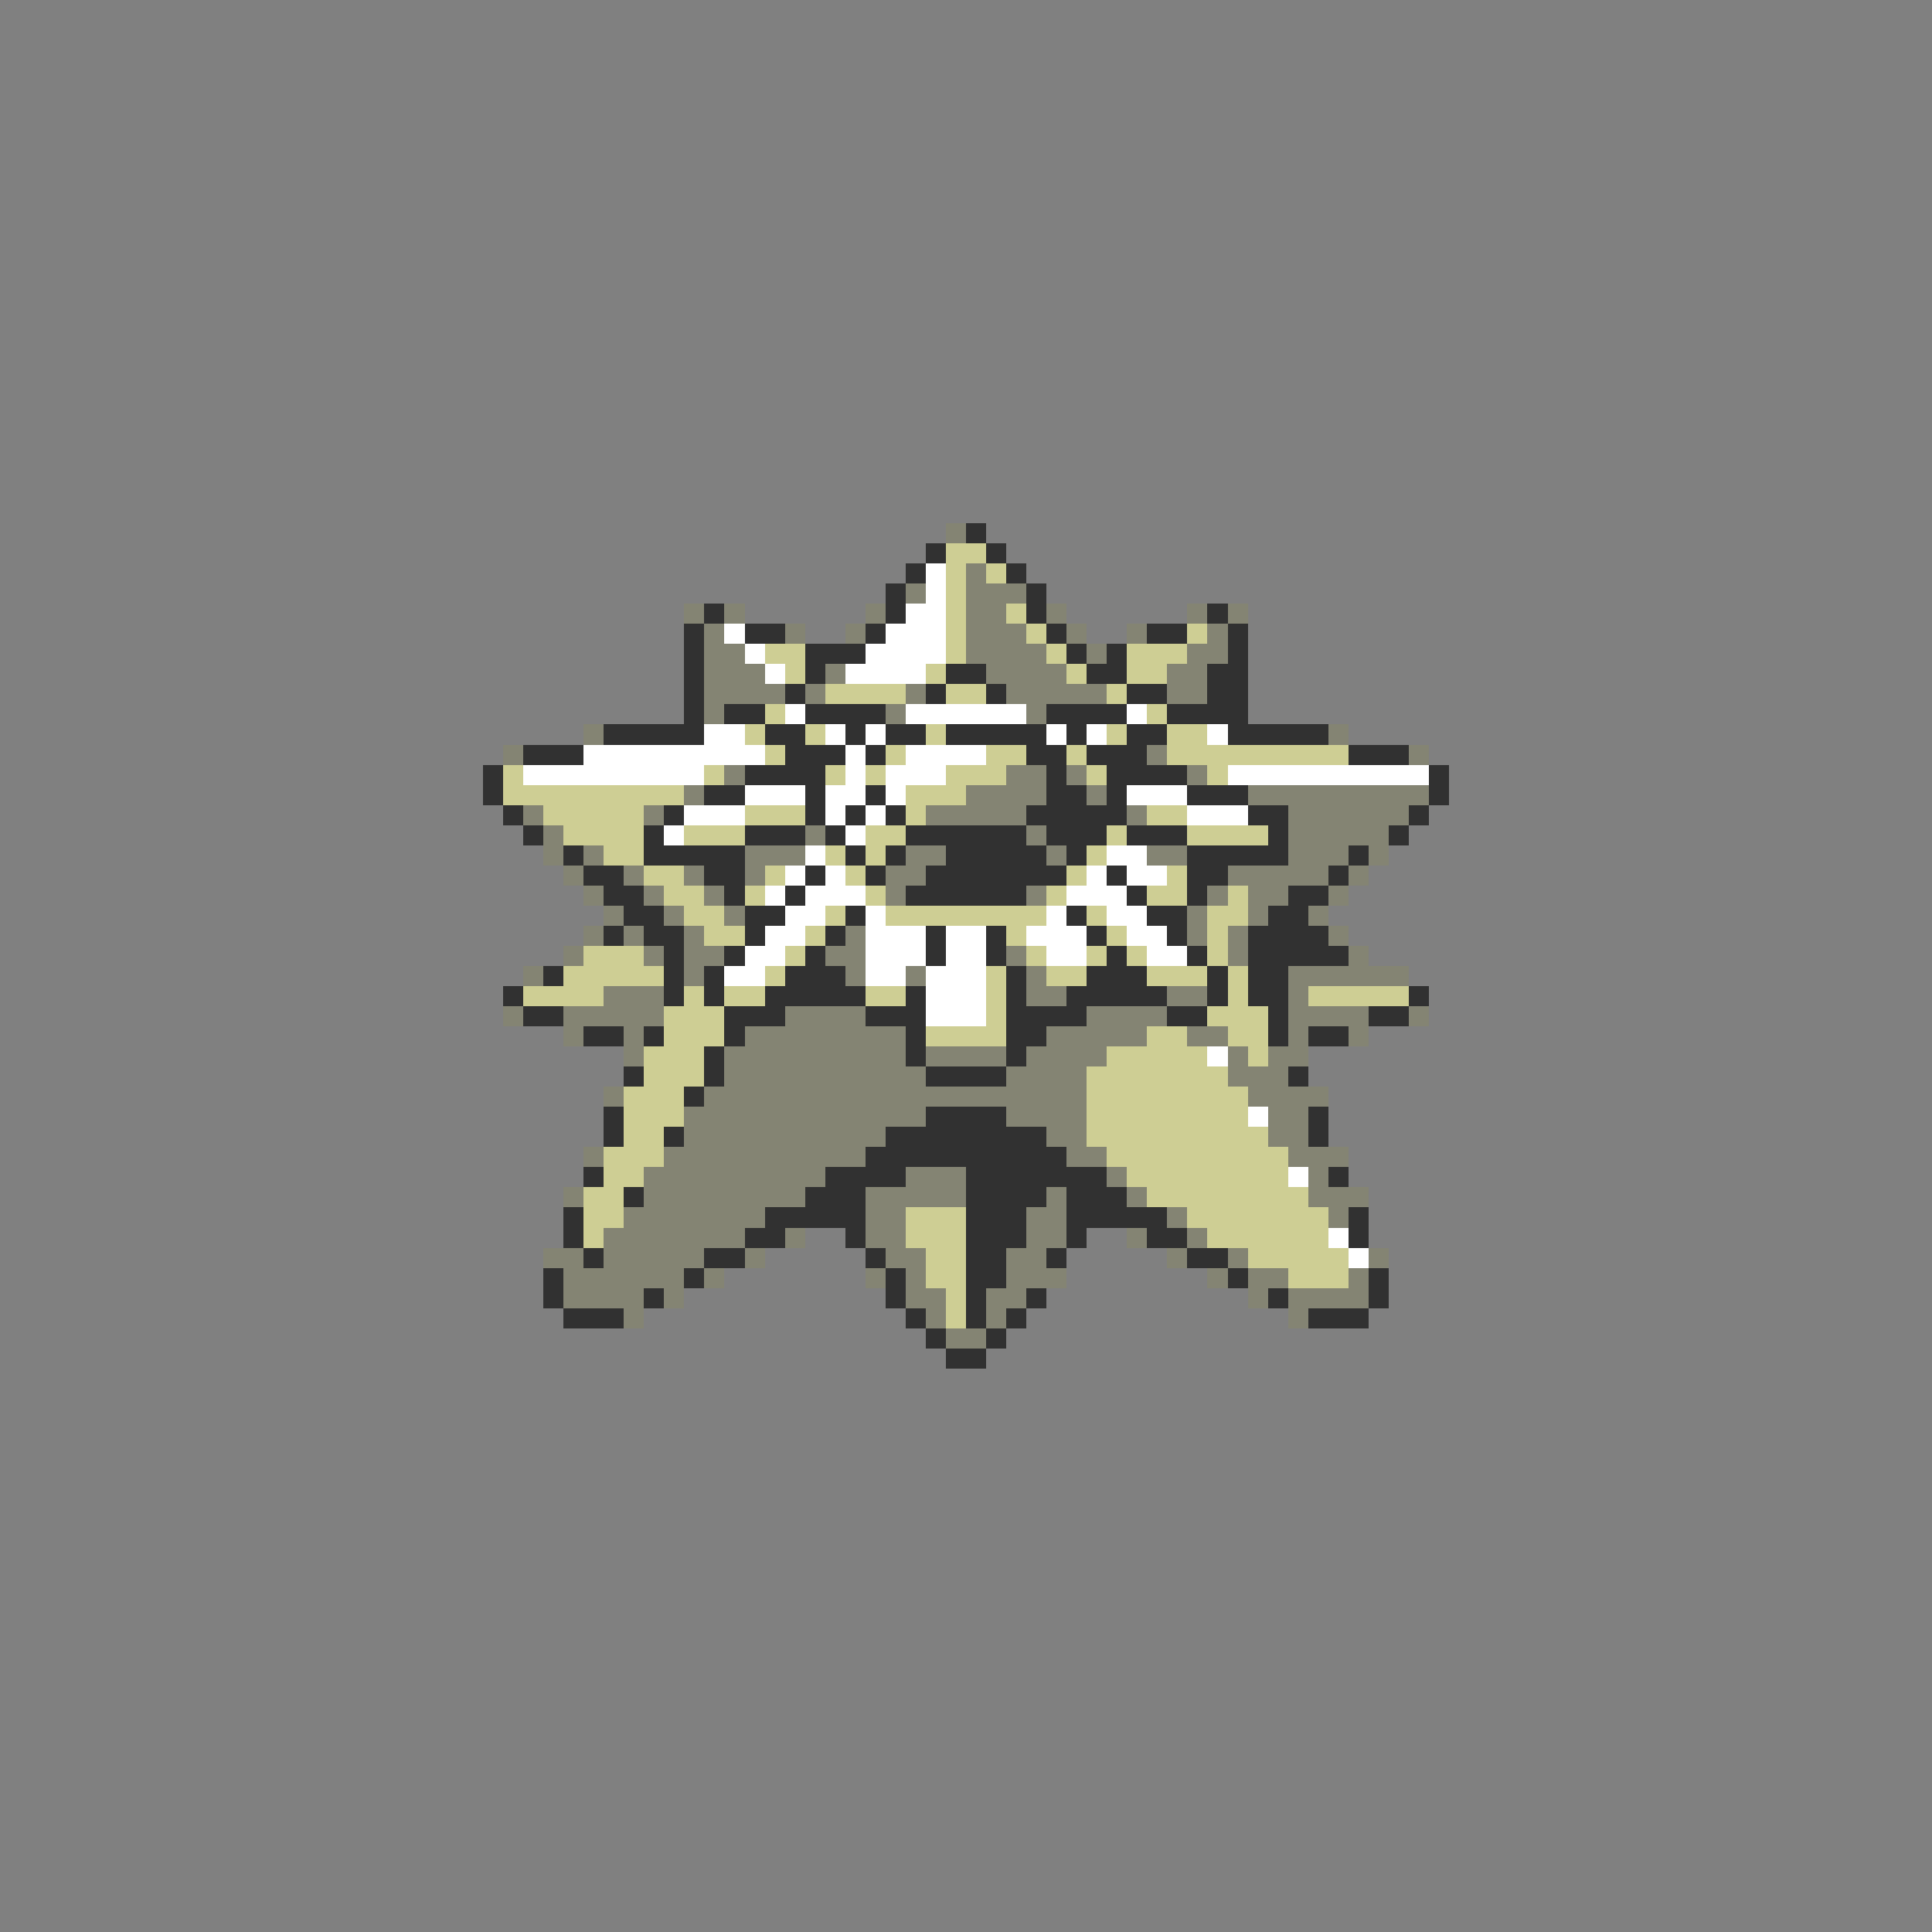 <svg xmlns="http://www.w3.org/2000/svg" viewBox="0 -0.5 96 96" shape-rendering="crispEdges">
<rect x="0" y="-0.5" width="96" height="96" fill="#808080" stroke="none"/>
<path stroke="#848473" d="M47 26h1M48 28h1M45 29h1M48 29h3M34 30h1M36 30h1M43 30h1M48 30h2M52 30h1M59 30h1M61 30h1M35 31h1M39 31h1M42 31h1M48 31h3M53 31h1M56 31h1M60 31h1M35 32h2M48 32h4M54 32h1M59 32h2M35 33h3M41 33h1M49 33h4M58 33h2M35 34h4M40 34h1M45 34h1M50 34h5M58 34h2M35 35h1M44 35h1M51 35h1M29 36h1M66 36h1M25 37h1M57 37h1M70 37h1M36 38h1M50 38h2M53 38h1M59 38h1M34 39h1M48 39h4M54 39h1M62 39h9M26 40h1M32 40h1M46 40h5M56 40h1M64 40h6M27 41h1M40 41h1M51 41h1M64 41h5M27 42h1M29 42h1M37 42h3M45 42h2M52 42h1M57 42h2M64 42h3M68 42h1M28 43h1M31 43h1M34 43h1M37 43h1M44 43h2M61 43h5M67 43h1M29 44h1M32 44h1M35 44h1M44 44h1M51 44h1M60 44h1M62 44h2M66 44h1M30 45h1M33 45h1M36 45h1M59 45h1M62 45h1M65 45h1M29 46h1M31 46h1M34 46h1M42 46h1M59 46h1M61 46h1M66 46h1M28 47h1M32 47h1M34 47h2M41 47h2M50 47h1M61 47h1M67 47h1M26 48h1M34 48h1M42 48h1M45 48h1M51 48h1M64 48h6M30 49h3M51 49h2M58 49h2M64 49h1M25 50h1M28 50h5M39 50h4M54 50h4M64 50h4M70 50h1M28 51h1M31 51h1M37 51h8M52 51h5M59 51h2M64 51h1M67 51h1M31 52h1M36 52h9M46 52h4M51 52h4M61 52h1M63 52h2M36 53h10M50 53h4M61 53h3M30 54h1M35 54h19M62 54h4M34 55h12M50 55h4M63 55h2M34 56h10M52 56h2M63 56h2M29 57h1M33 57h10M53 57h2M64 57h3M32 58h9M45 58h3M55 58h1M65 58h1M28 59h1M32 59h8M43 59h5M52 59h1M56 59h1M65 59h3M31 60h7M43 60h2M51 60h2M58 60h1M66 60h1M30 61h7M39 61h1M43 61h2M51 61h2M56 61h1M59 61h1M27 62h2M30 62h5M37 62h1M44 62h2M50 62h2M58 62h1M61 62h1M68 62h1M28 63h6M35 63h1M43 63h1M45 63h1M50 63h3M60 63h1M62 63h2M67 63h1M28 64h4M33 64h1M45 64h2M49 64h2M62 64h1M64 64h4M31 65h1M46 65h1M49 65h1M64 65h1M47 66h2" />
<path stroke="#313131" d="M48 26h1M46 27h1M49 27h1M45 28h1M50 28h1M44 29h1M51 29h1M35 30h1M44 30h1M51 30h1M60 30h1M34 31h1M37 31h2M43 31h1M52 31h1M57 31h2M61 31h1M34 32h1M40 32h3M53 32h1M55 32h1M61 32h1M34 33h1M40 33h1M47 33h2M54 33h2M60 33h2M34 34h1M39 34h1M46 34h1M49 34h1M56 34h2M60 34h2M34 35h1M36 35h2M40 35h4M52 35h4M58 35h4M30 36h5M38 36h2M42 36h1M44 36h2M47 36h5M53 36h1M56 36h2M61 36h5M26 37h3M39 37h3M43 37h1M51 37h2M54 37h3M67 37h3M24 38h1M37 38h4M52 38h1M55 38h4M71 38h1M24 39h1M35 39h2M40 39h1M43 39h1M52 39h2M55 39h1M59 39h3M71 39h1M25 40h1M33 40h1M40 40h1M42 40h1M44 40h1M51 40h5M62 40h2M70 40h1M26 41h1M32 41h1M37 41h3M41 41h1M45 41h6M52 41h3M56 41h3M63 41h1M69 41h1M28 42h1M32 42h5M42 42h1M44 42h1M47 42h5M53 42h1M59 42h5M67 42h1M29 43h2M35 43h2M40 43h1M43 43h1M46 43h7M55 43h1M59 43h2M66 43h1M30 44h2M36 44h1M39 44h1M45 44h6M56 44h1M59 44h1M64 44h2M31 45h2M37 45h2M42 45h1M53 45h1M57 45h2M63 45h2M30 46h1M32 46h2M37 46h1M41 46h1M46 46h1M49 46h1M54 46h1M58 46h1M62 46h4M33 47h1M36 47h1M40 47h1M46 47h1M49 47h1M55 47h1M59 47h1M62 47h5M27 48h1M33 48h1M35 48h1M39 48h3M50 48h1M54 48h3M60 48h1M62 48h2M25 49h1M33 49h1M35 49h1M38 49h5M45 49h1M50 49h1M53 49h5M60 49h1M62 49h2M70 49h1M26 50h2M36 50h3M43 50h3M50 50h4M58 50h2M63 50h1M68 50h2M29 51h2M32 51h1M36 51h1M45 51h1M50 51h2M63 51h1M65 51h2M35 52h1M45 52h1M50 52h1M31 53h1M35 53h1M46 53h4M64 53h1M34 54h1M30 55h1M46 55h4M65 55h1M30 56h1M33 56h1M44 56h8M65 56h1M43 57h10M29 58h1M41 58h4M48 58h7M66 58h1M31 59h1M40 59h3M48 59h4M53 59h3M28 60h1M38 60h5M48 60h3M53 60h5M67 60h1M28 61h1M37 61h2M42 61h1M48 61h3M53 61h1M57 61h2M67 61h1M29 62h1M35 62h2M43 62h1M48 62h2M52 62h1M59 62h2M27 63h1M34 63h1M44 63h1M48 63h2M61 63h1M68 63h1M27 64h1M32 64h1M44 64h1M48 64h1M51 64h1M63 64h1M68 64h1M28 65h3M45 65h1M48 65h1M50 65h1M65 65h3M46 66h1M49 66h1M47 67h2" />
<path stroke="#cece94" d="M47 27h2M47 28h1M49 28h1M47 29h1M47 30h1M50 30h1M47 31h1M51 31h1M59 31h1M38 32h2M47 32h1M52 32h1M56 32h3M39 33h1M46 33h1M53 33h1M56 33h2M41 34h4M47 34h2M55 34h1M38 35h1M57 35h1M37 36h1M40 36h1M46 36h1M55 36h1M58 36h2M38 37h1M44 37h1M49 37h2M53 37h1M58 37h9M25 38h1M35 38h1M41 38h1M43 38h1M47 38h3M54 38h1M60 38h1M25 39h9M45 39h3M27 40h5M37 40h3M45 40h1M57 40h2M28 41h4M34 41h3M43 41h2M55 41h1M59 41h4M30 42h2M41 42h1M43 42h1M54 42h1M32 43h2M38 43h1M42 43h1M53 43h1M58 43h1M33 44h2M37 44h1M43 44h1M52 44h1M57 44h2M61 44h1M34 45h2M41 45h1M44 45h8M54 45h1M60 45h2M35 46h2M40 46h1M50 46h1M55 46h1M60 46h1M29 47h3M39 47h1M51 47h1M54 47h1M56 47h1M60 47h1M28 48h5M38 48h1M49 48h1M52 48h2M57 48h3M61 48h1M26 49h4M34 49h1M36 49h2M43 49h2M49 49h1M61 49h1M65 49h5M33 50h3M49 50h1M60 50h3M33 51h3M46 51h4M57 51h2M61 51h2M32 52h3M55 52h5M62 52h1M32 53h3M54 53h7M31 54h3M54 54h8M31 55h3M54 55h8M31 56h2M54 56h9M30 57h3M55 57h9M30 58h2M56 58h8M29 59h2M57 59h8M29 60h2M45 60h3M59 60h7M29 61h1M45 61h3M60 61h6M46 62h2M62 62h5M46 63h2M64 63h3M47 64h1M47 65h1" />
<path stroke="#ffffff" d="M46 28h1M46 29h1M45 30h2M36 31h1M44 31h3M37 32h1M43 32h4M38 33h1M42 33h4M39 35h1M45 35h6M56 35h1M35 36h2M41 36h1M43 36h1M52 36h1M54 36h1M60 36h1M29 37h9M42 37h1M45 37h4M26 38h9M42 38h1M44 38h3M61 38h10M37 39h3M41 39h2M44 39h1M56 39h3M34 40h3M41 40h1M43 40h1M59 40h3M33 41h1M42 41h1M40 42h1M55 42h2M39 43h1M41 43h1M54 43h1M56 43h2M38 44h1M40 44h3M53 44h3M39 45h2M43 45h1M52 45h1M55 45h2M38 46h2M43 46h3M47 46h2M51 46h3M56 46h2M37 47h2M43 47h3M47 47h2M52 47h2M57 47h2M36 48h2M43 48h2M46 48h3M46 49h3M46 50h3M60 52h1M62 55h1M64 58h1M66 61h1M67 62h1" />
</svg>